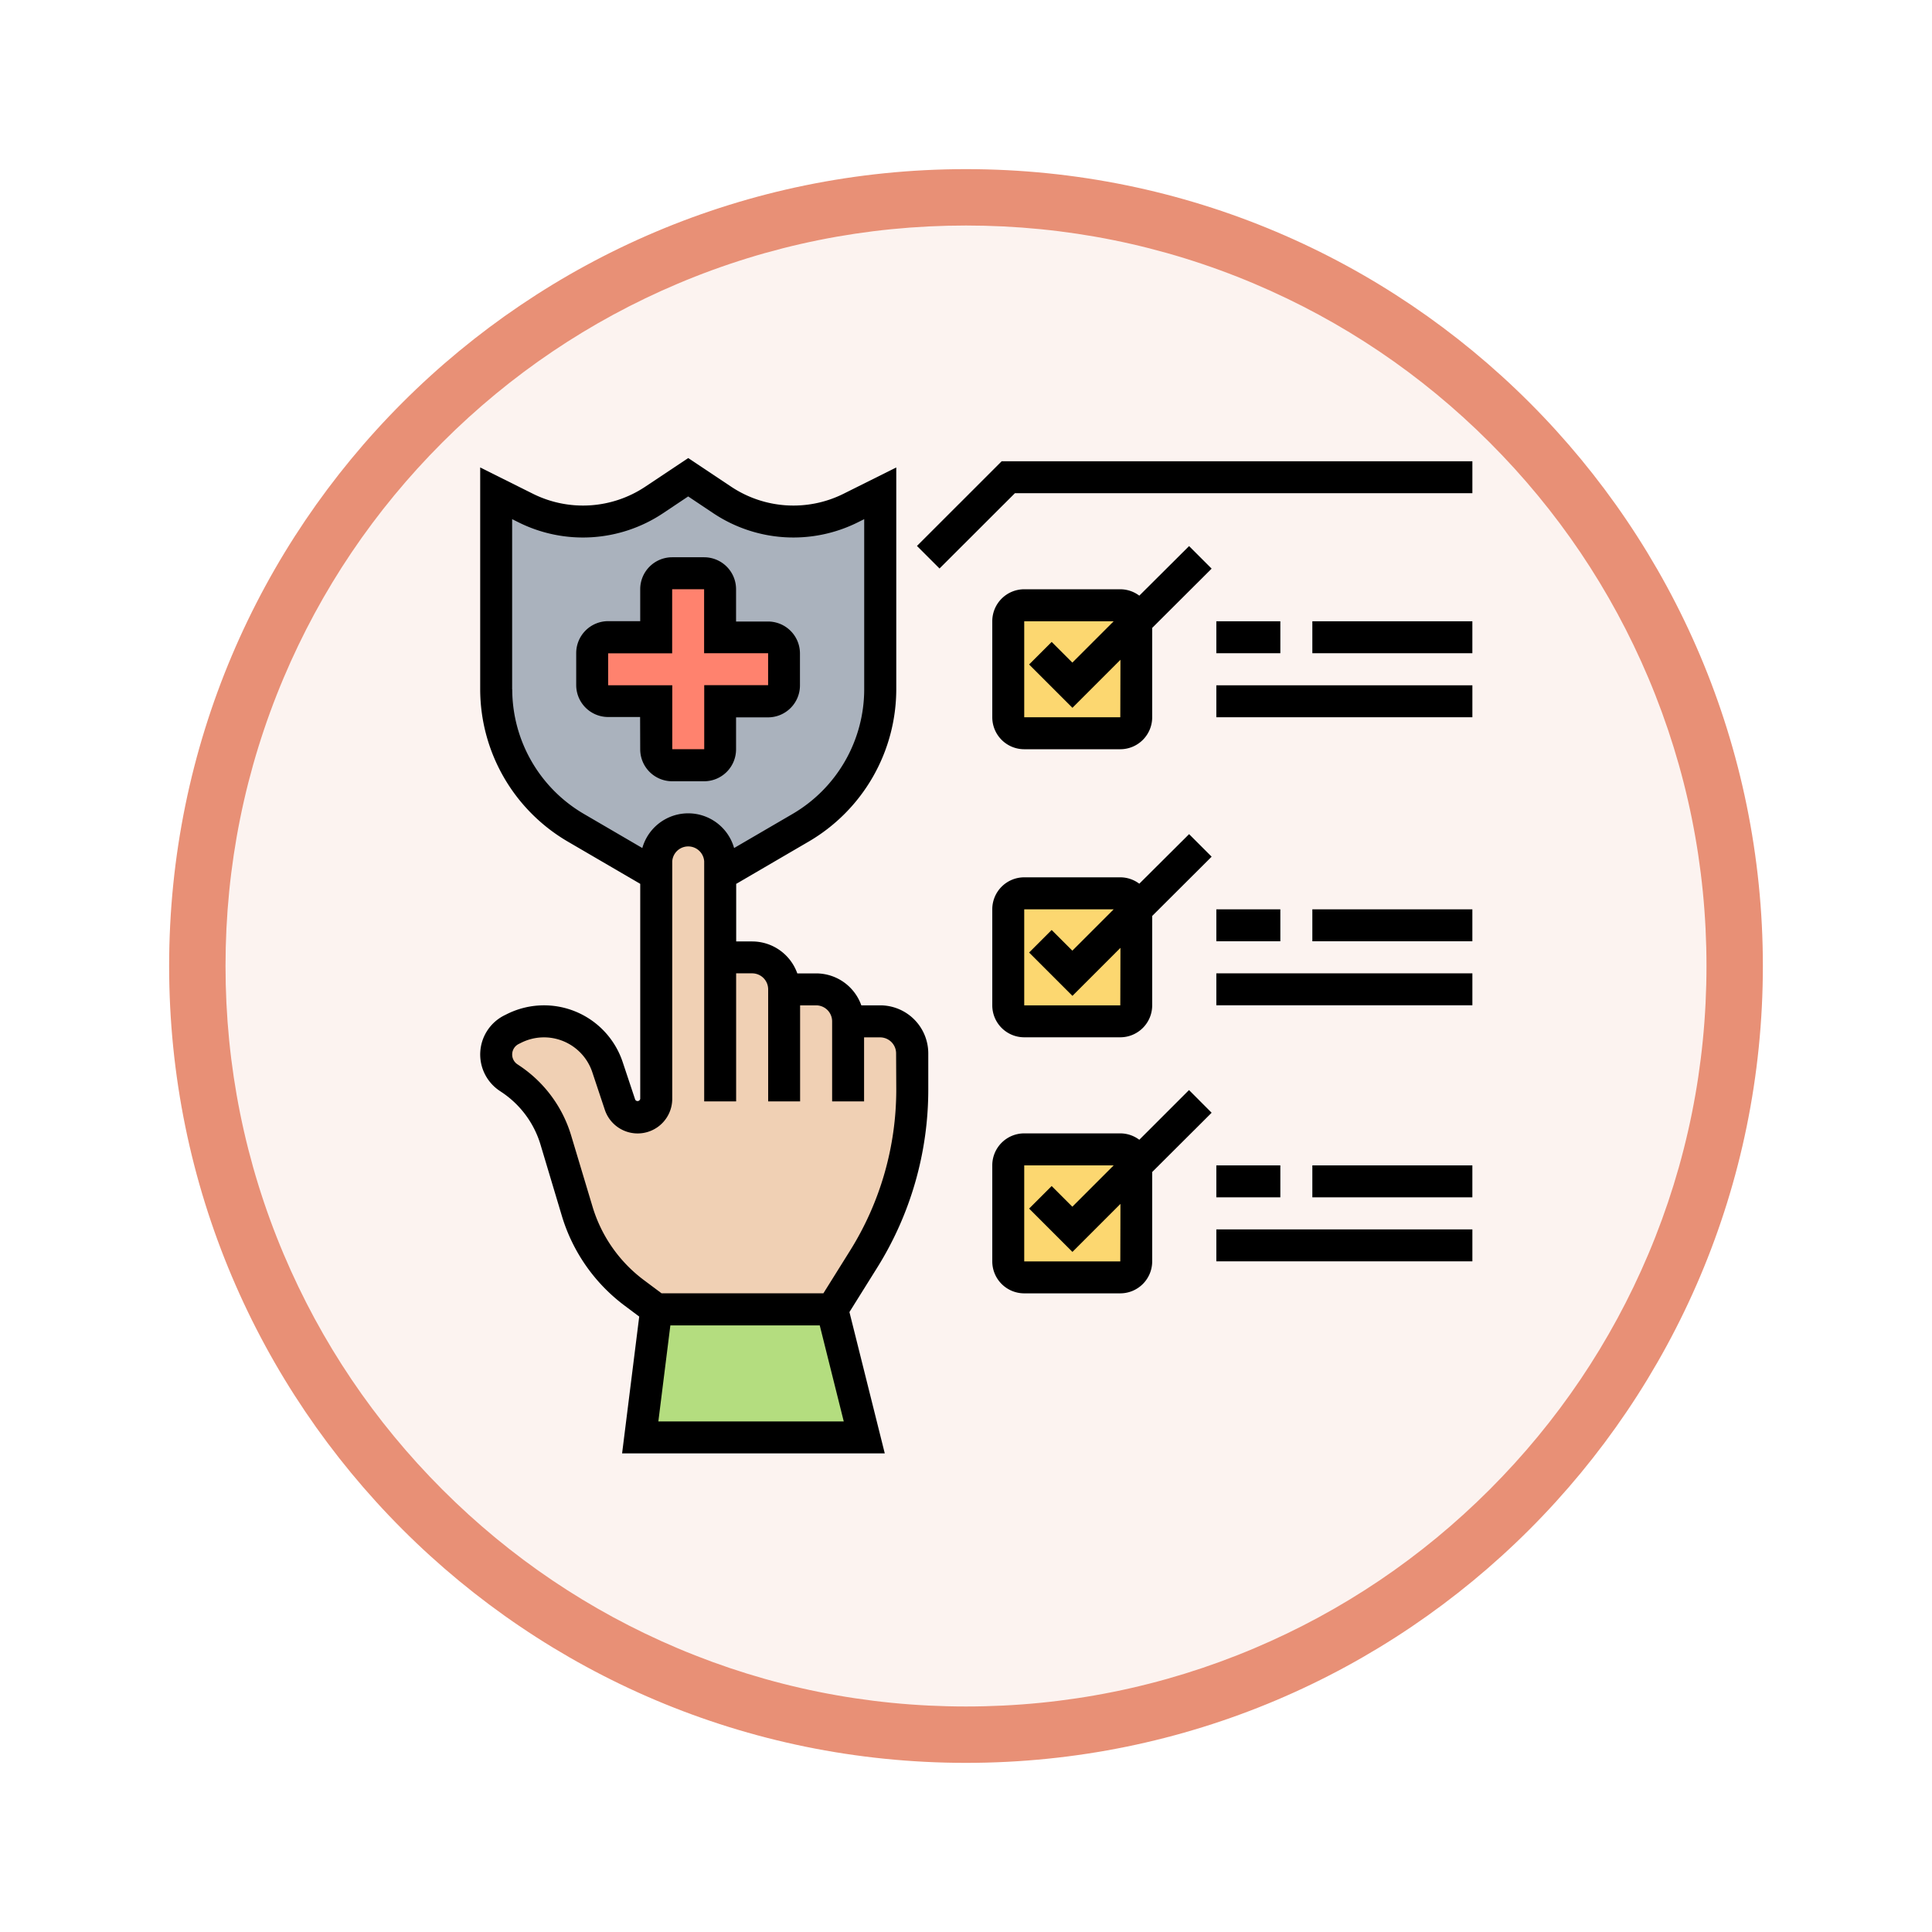 <svg xmlns="http://www.w3.org/2000/svg" xmlns:xlink="http://www.w3.org/1999/xlink" width="102.805" height="102.805" viewBox="0 0 102.805 102.805">
  <defs>
    <filter id="Path_982547" x="0" y="0" width="102.805" height="102.805" filterUnits="userSpaceOnUse">
      <feOffset dy="3" input="SourceAlpha"/>
      <feGaussianBlur stdDeviation="3" result="blur"/>
      <feFlood flood-opacity="0.161"/>
      <feComposite operator="in" in2="blur"/>
      <feComposite in="SourceGraphic"/>
    </filter>
  </defs>
  <g id="Group_1157656" data-name="Group 1157656" transform="translate(-1221.195 -2043)">
    <g id="Group_1150932" data-name="Group 1150932" transform="translate(897.195 323.626)">
      <g id="Group_1150760" data-name="Group 1150760" transform="translate(333 1725.374)">
        <g id="Group_1149518" data-name="Group 1149518" transform="translate(0 0)">
          <g id="Group_1147086" data-name="Group 1147086" transform="translate(0 0)">
            <g transform="matrix(1, 0, 0, 1, -9, -6)" filter="url(#Path_982547)">
              <g id="Path_982547-2" data-name="Path 982547" transform="translate(9 6)" fill="#fcf3f0">
                <path d="M 42.402 83.305 C 36.88 83.305 31.523 82.223 26.482 80.091 C 21.611 78.031 17.237 75.082 13.48 71.325 C 9.723 67.568 6.774 63.193 4.714 58.323 C 2.581 53.281 1.5 47.925 1.5 42.402 C 1.5 36.88 2.581 31.523 4.714 26.482 C 6.774 21.611 9.723 17.237 13.48 13.48 C 17.237 9.723 21.611 6.774 26.482 4.714 C 31.523 2.581 36.88 1.5 42.402 1.5 C 47.925 1.5 53.281 2.581 58.323 4.714 C 63.193 6.774 67.568 9.723 71.325 13.48 C 75.082 17.237 78.031 21.611 80.091 26.482 C 82.223 31.523 83.305 36.88 83.305 42.402 C 83.305 47.925 82.223 53.281 80.091 58.323 C 78.031 63.193 75.082 67.568 71.325 71.325 C 67.568 75.082 63.193 78.031 58.323 80.091 C 53.281 82.223 47.925 83.305 42.402 83.305 Z" stroke="none"/>
                <path d="M 42.402 3 C 37.082 3 31.922 4.041 27.066 6.095 C 22.374 8.08 18.16 10.921 14.541 14.541 C 10.921 18.16 8.08 22.374 6.095 27.066 C 4.041 31.922 3 37.082 3 42.402 C 3 47.723 4.041 52.883 6.095 57.739 C 8.08 62.43 10.921 66.644 14.541 70.264 C 18.16 73.884 22.374 76.725 27.066 78.709 C 31.922 80.763 37.082 81.805 42.402 81.805 C 47.723 81.805 52.883 80.763 57.739 78.709 C 62.43 76.725 66.644 73.884 70.264 70.264 C 73.884 66.644 76.725 62.43 78.709 57.739 C 80.763 52.883 81.805 47.723 81.805 42.402 C 81.805 37.082 80.763 31.922 78.709 27.066 C 76.725 22.374 73.884 18.16 70.264 14.541 C 66.644 10.921 62.43 8.08 57.739 6.095 C 52.883 4.041 47.723 3 42.402 3 M 42.402 0 C 65.821 0 84.805 18.984 84.805 42.402 C 84.805 65.821 65.821 84.805 42.402 84.805 C 18.984 84.805 0 65.821 0 42.402 C 0 18.984 18.984 0 42.402 0 Z" stroke="none" fill="#e89076"/>
              </g>
            </g>
          </g>
        </g>
      </g>
      <g id="lista-de-verificacion" transform="translate(349.552 1743.746)">
        <g id="Group_1145765" data-name="Group 1145765" transform="translate(0.852 1.024)">
          <g id="Group_1145758" data-name="Group 1145758" transform="translate(27.249 6.812)">
            <path id="Path_981325" data-name="Path 981325" d="M39.961,16.812H34.852A.854.854,0,0,1,34,15.961V10.852A.854.854,0,0,1,34.852,10h5.109a.854.854,0,0,1,.852.852v5.109A.854.854,0,0,1,39.961,16.812Z" transform="translate(-34 -10)" fill="#fcd770"/>
          </g>
          <g id="Group_1145759" data-name="Group 1145759" transform="translate(27.249 22.14)">
            <path id="Path_981326" data-name="Path 981326" d="M39.961,34.812H34.852A.854.854,0,0,1,34,33.961V28.852A.854.854,0,0,1,34.852,28h5.109a.854.854,0,0,1,.852.852v5.109A.854.854,0,0,1,39.961,34.812Z" transform="translate(-34 -28)" fill="#fcd770"/>
          </g>
          <g id="Group_1145760" data-name="Group 1145760" transform="translate(27.249 35.765)">
            <path id="Path_981327" data-name="Path 981327" d="M39.961,50.812H34.852A.854.854,0,0,1,34,49.961V44.852A.854.854,0,0,1,34.852,44h5.109a.854.854,0,0,1,.852.852v5.109A.854.854,0,0,1,39.961,50.812Z" transform="translate(-34 -44)" fill="#fcd770"/>
          </g>
          <g id="Group_1145761" data-name="Group 1145761" transform="translate(0 0)">
            <path id="Path_981328" data-name="Path 981328" d="M18.213,20.64l-4.292,2.5v-.707a1.708,1.708,0,0,0-1.7-1.7,1.715,1.715,0,0,0-1.7,1.7v.707l-4.292-2.5A8.512,8.512,0,0,1,2,13.291V2.852l1.575.783A6.776,6.776,0,0,0,10.4,3.209L12.219,2l1.822,1.209a6.776,6.776,0,0,0,6.821.426l1.575-.783v10.44A8.512,8.512,0,0,1,18.213,20.64Z" transform="translate(-2 -2)" fill="#aab2bd"/>
          </g>
          <g id="Group_1145762" data-name="Group 1145762" transform="translate(7.664 44.28)">
            <path id="Path_981329" data-name="Path 981329" d="M21.219,54l1.7,6.812H11L11.852,54Z" transform="translate(-11 -54)" fill="#b4dd7f"/>
          </g>
          <g id="Group_1145763" data-name="Group 1145763" transform="translate(0 18.734)">
            <path id="Path_981330" data-name="Path 981330" d="M20.734,34.219h1.7a1.708,1.708,0,0,1,1.7,1.7v1.924a16.983,16.983,0,0,1-2.589,9.026l-1.669,2.674H10.515l-1.167-.877A8.515,8.515,0,0,1,6.3,44.309L5.168,40.528a5.922,5.922,0,0,0-2.4-3.244l-.111-.077a1.474,1.474,0,0,1,.162-2.546l.136-.068a3.557,3.557,0,0,1,4.964,2.061l.673,2a.988.988,0,0,0,1.924-.315V25.7a1.715,1.715,0,0,1,1.7-1.7,1.708,1.708,0,0,1,1.7,1.7v5.109h1.7a1.708,1.708,0,0,1,1.7,1.7h1.7a1.708,1.708,0,0,1,1.7,1.7Z" transform="translate(-2 -24)" fill="#f0d0b4"/>
          </g>
          <g id="Group_1145764" data-name="Group 1145764" transform="translate(5.109 5.109)">
            <path id="Path_981331" data-name="Path 981331" d="M18.219,12.258v1.7a.854.854,0,0,1-.852.852H14.812v2.555a.854.854,0,0,1-.852.852h-1.7a.854.854,0,0,1-.852-.852V14.812H8.852A.854.854,0,0,1,8,13.961v-1.7a.854.854,0,0,1,.852-.852h2.555V8.852A.854.854,0,0,1,12.258,8h1.7a.854.854,0,0,1,.852.852v2.555h2.555A.854.854,0,0,1,18.219,12.258Z" transform="translate(-8 -8)" fill="#ff826e"/>
          </g>
        </g>
        <g id="Group_1145766" data-name="Group 1145766" transform="translate(0 0)">
          <path id="Path_981332" data-name="Path 981332" d="M10.406,17.219a1.7,1.7,0,0,0,1.7,1.7h1.7a1.7,1.7,0,0,0,1.7-1.7v-1.7h1.7a1.7,1.7,0,0,0,1.7-1.7v-1.7a1.7,1.7,0,0,0-1.7-1.7h-1.7V8.7a1.7,1.7,0,0,0-1.7-1.7h-1.7a1.7,1.7,0,0,0-1.7,1.7v1.7H8.7a1.7,1.7,0,0,0-1.7,1.7v1.7a1.7,1.7,0,0,0,1.7,1.7h1.7ZM8.7,13.812v-1.7h3.406V8.7h1.7v3.406h3.406v1.7H13.812v3.406h-1.7V13.812Z" transform="translate(-1.891 -1.719)"/>
          <path id="Path_981333" data-name="Path 981333" d="M22.289,29.922H21.28a2.551,2.551,0,0,0-2.4-1.7H17.874a2.551,2.551,0,0,0-2.4-1.7h-.852V23.458L18.493,21.2A9.4,9.4,0,0,0,23.14,13.11V1.3L20.334,2.7a5.974,5.974,0,0,1-5.973-.372L12.07.8,9.779,2.327A5.971,5.971,0,0,1,3.806,2.7L1,1.3V13.11A9.4,9.4,0,0,0,5.647,21.2l3.869,2.257V34.894a.143.143,0,0,1-.269.043l-.666-2a4.412,4.412,0,0,0-6.158-2.55l-.135.067a2.327,2.327,0,0,0-.251,4.018l.112.075a5.124,5.124,0,0,1,2.06,2.784L5.34,41.107a9.3,9.3,0,0,0,3.353,4.8l.769.576-.911,7.279H22.528l-1.88-7.519,1.477-2.363A17.866,17.866,0,0,0,24.843,34.4V32.477a2.558,2.558,0,0,0-2.555-2.555ZM2.7,13.11V4.051l.341.17a7.679,7.679,0,0,0,7.679-.479l1.347-.9,1.347.9a7.682,7.682,0,0,0,7.679.479l.341-.17V13.11a7.69,7.69,0,0,1-3.8,6.62l-3.123,1.821a2.538,2.538,0,0,0-4.884,0L6.505,19.729a7.689,7.689,0,0,1-3.8-6.62ZM10.48,52.063l.639-5.109h7.95l1.277,5.109ZM23.14,34.4a16.167,16.167,0,0,1-2.459,8.575l-1.419,2.27H10.651l-.937-.7a7.611,7.611,0,0,1-2.742-3.929L5.839,36.844a6.83,6.83,0,0,0-2.746-3.71l-.112-.075a.625.625,0,0,1,.067-1.08l.134-.067a2.71,2.71,0,0,1,3.783,1.566l.666,2a1.841,1.841,0,0,0,3.588-.582V22.259a.852.852,0,0,1,1.7,0V35.032h1.7V28.219h.852a.852.852,0,0,1,.852.852v5.961h1.7V29.922h.852a.852.852,0,0,1,.852.852v4.258h1.7V31.626h.852a.852.852,0,0,1,.852.852Z" transform="translate(-1 -0.798)"/>
          <path id="Path_981334" data-name="Path 981334" d="M32.8,1,28.293,5.507l1.2,1.2L33.505,2.7H57.848V1Z" transform="translate(-5.052 -0.828)"/>
          <path id="Path_981335" data-name="Path 981335" d="M40.823,8.938a1.69,1.69,0,0,0-1.011-.34H34.7A1.7,1.7,0,0,0,33,10.3V15.41a1.7,1.7,0,0,0,1.7,1.7h5.109a1.7,1.7,0,0,0,1.7-1.7V10.654L44.672,7.5l-1.2-1.2ZM39.812,15.41H34.7V10.3H39.46l-2.2,2.2-1.1-1.1-1.2,1.2,2.305,2.305,2.555-2.555Z" transform="translate(-5.751 -1.614)"/>
          <path id="Path_981336" data-name="Path 981336" d="M40.823,26.938a1.69,1.69,0,0,0-1.011-.34H34.7A1.7,1.7,0,0,0,33,28.3V33.41a1.7,1.7,0,0,0,1.7,1.7h5.109a1.7,1.7,0,0,0,1.7-1.7V28.654L44.672,25.5l-1.2-1.2ZM39.812,33.41H34.7V28.3H39.46l-2.2,2.2-1.1-1.1-1.2,1.2,2.305,2.305,2.555-2.555Z" transform="translate(-5.751 -4.286)"/>
          <path id="Path_981337" data-name="Path 981337" d="M43.468,40.293l-2.645,2.645a1.69,1.69,0,0,0-1.011-.34H34.7A1.7,1.7,0,0,0,33,44.3V49.41a1.7,1.7,0,0,0,1.7,1.7h5.109a1.7,1.7,0,0,0,1.7-1.7V44.654L44.672,41.5ZM39.812,49.41H34.7V44.3H39.46l-2.2,2.2-1.1-1.1-1.2,1.2,2.305,2.305,2.555-2.555Z" transform="translate(-5.751 -6.661)"/>
          <path id="Path_981338" data-name="Path 981338" d="M47,15H60.625v1.7H47Z" transform="translate(-7.829 -2.906)"/>
          <path id="Path_981339" data-name="Path 981339" d="M47,11h3.406v1.7H47Z" transform="translate(-7.829 -2.313)"/>
          <path id="Path_981340" data-name="Path 981340" d="M53,11h8.515v1.7H53Z" transform="translate(-8.72 -2.313)"/>
          <path id="Path_981341" data-name="Path 981341" d="M47,33H60.625v1.7H47Z" transform="translate(-7.829 -5.579)"/>
          <path id="Path_981342" data-name="Path 981342" d="M47,29h3.406v1.7H47Z" transform="translate(-7.829 -4.985)"/>
          <path id="Path_981343" data-name="Path 981343" d="M53,29h8.515v1.7H53Z" transform="translate(-8.72 -4.985)"/>
          <path id="Path_981344" data-name="Path 981344" d="M47,49H60.625v1.7H47Z" transform="translate(-7.829 -7.954)"/>
          <path id="Path_981345" data-name="Path 981345" d="M47,45h3.406v1.7H47Z" transform="translate(-7.829 -7.36)"/>
          <path id="Path_981346" data-name="Path 981346" d="M53,45h8.515v1.7H53Z" transform="translate(-8.72 -7.36)"/>
        </g>
      </g>
    </g>
  </g>
</svg>
